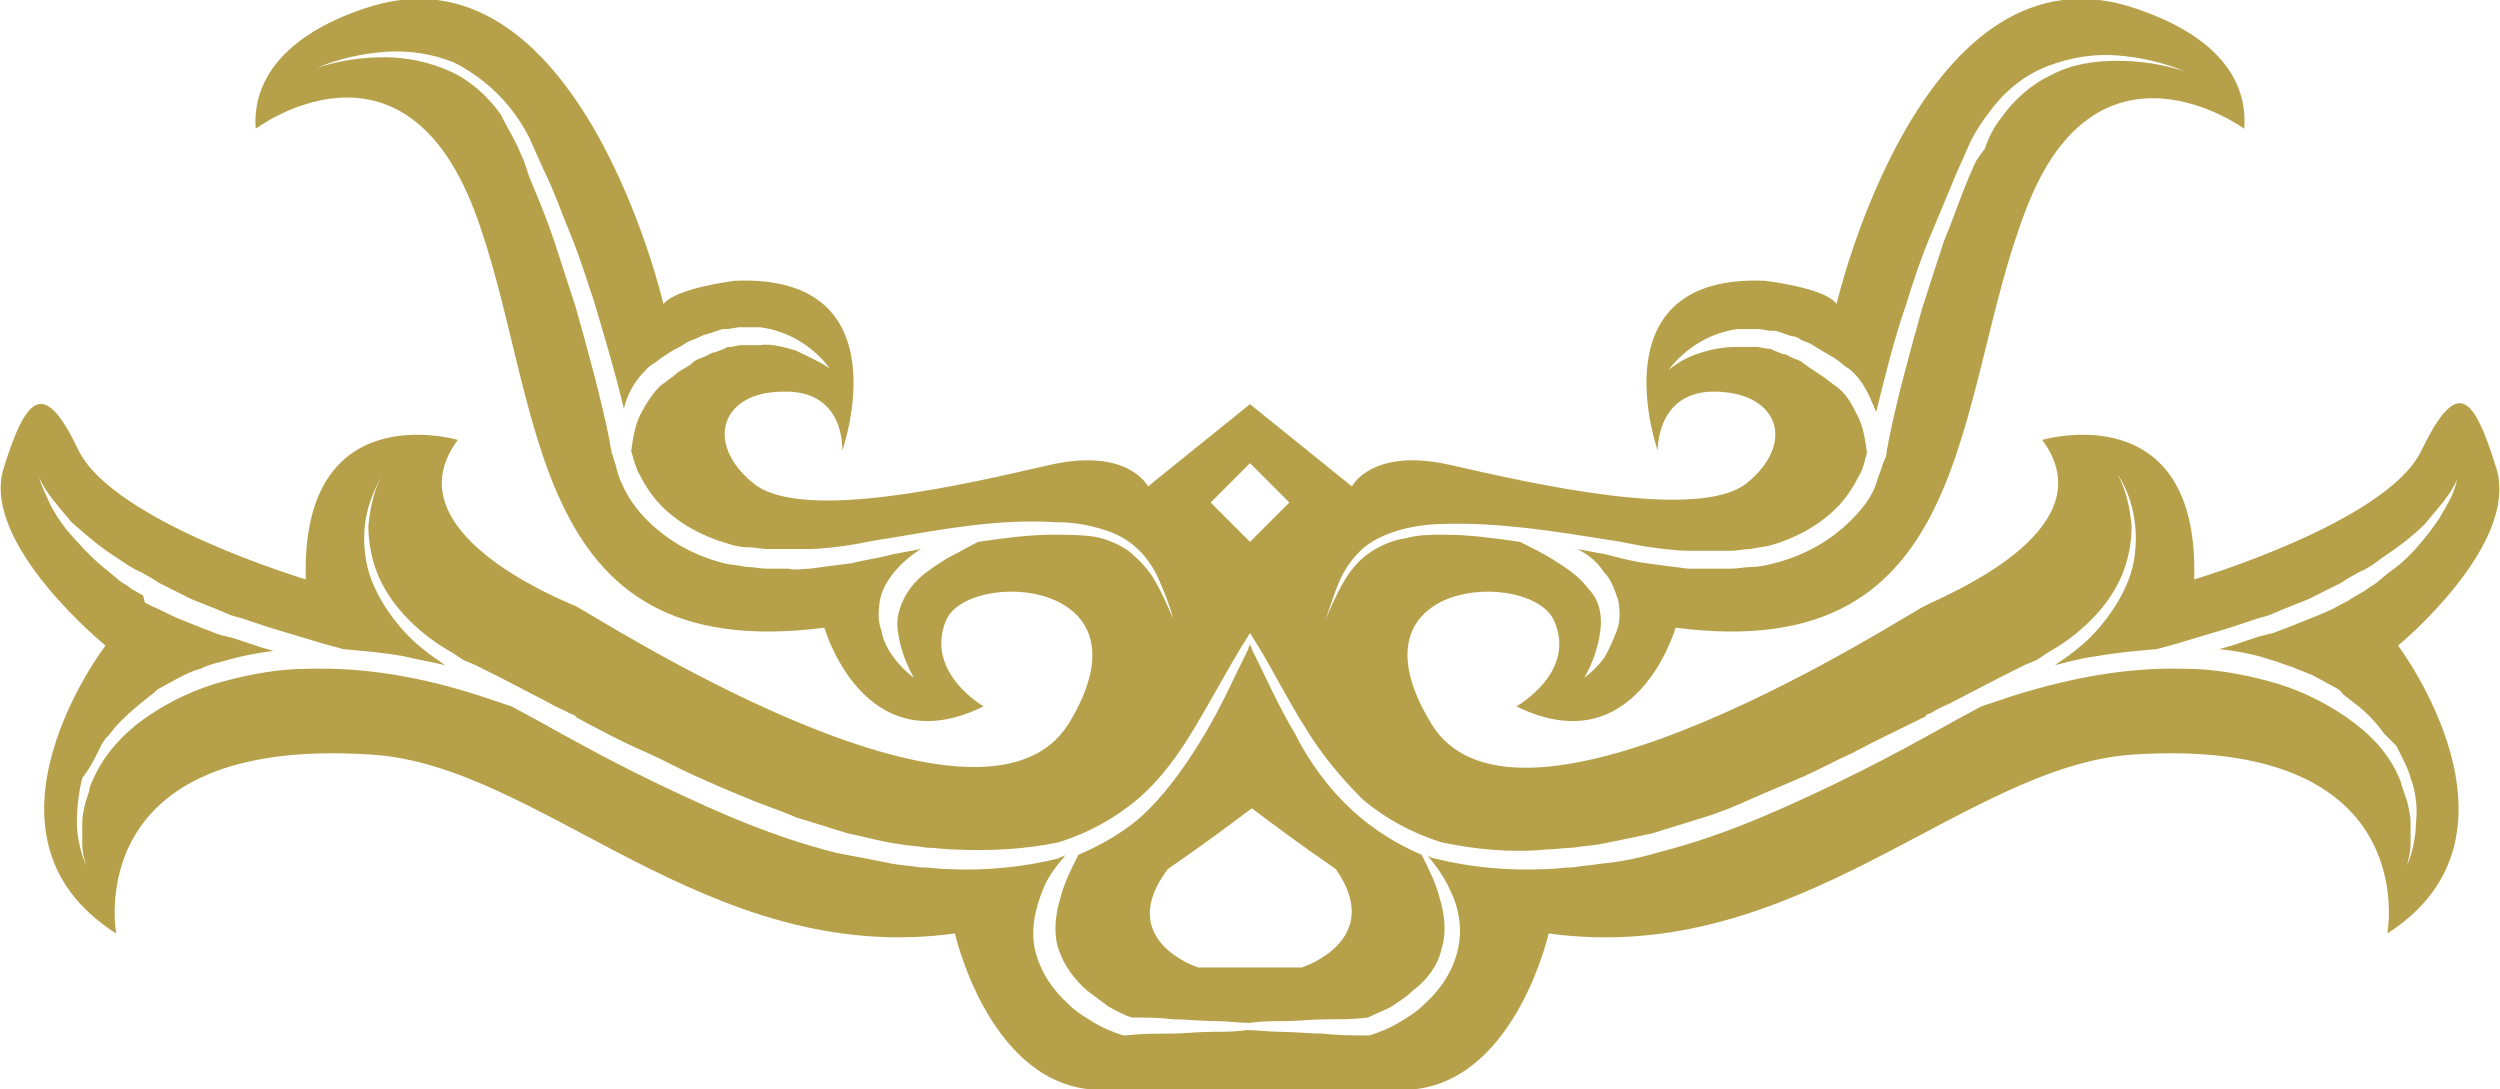 <?xml version="1.0" encoding="utf-8"?>
<!-- Generator: Adobe Illustrator 24.3.0, SVG Export Plug-In . SVG Version: 6.00 Build 0)  -->
<svg version="1.1" id="Layer_1" xmlns="http://www.w3.org/2000/svg" xmlns:xlink="http://www.w3.org/1999/xlink" x="0px" y="0px"
	 viewBox="0 0 139.8 60.9" style="enable-background:new 0 0 139.8 60.9;" xml:space="preserve">
<style type="text/css">
	.st0{fill:#CF352C;}
	.st1{fill:#B6A14A;}
</style>
<g>
	<path class="st1" d="M75.6,45.3c-1.3-1.2-2.4-2.7-3.2-4.3c-0.9-1.5-1.6-3.1-2.4-4.7c0-0.1-0.1-0.2-0.1-0.3v0c0,0,0,0,0,0
		c0,0,0,0,0,0v0c0,0.1-0.1,0.2-0.1,0.3c-0.8,1.6-1.5,3.2-2.4,4.7c-0.9,1.5-1.9,3-3.2,4.3c-1.1,1.1-2.5,1.9-3.9,2.5
		c-0.4,0.8-0.8,1.6-1,2.4c-0.3,1-0.4,2-0.1,2.9c0.3,0.9,0.9,1.7,1.6,2.3c0.4,0.3,0.8,0.6,1.2,0.9c0.4,0.2,0.9,0.5,1.3,0.6
		c0.8,0,1.5,0,2.3,0.1c0.8,0,1.6,0.1,2.4,0.1c0.6,0,1.3,0.1,1.9,0.1v0c0,0,0,0,0,0c0,0,0,0,0,0v0c0.6-0.1,1.3-0.1,1.9-0.1
		c0.8,0,1.6-0.1,2.4-0.1c0.8,0,1.5,0,2.3-0.1c0.4-0.2,0.9-0.4,1.3-0.6c0.4-0.3,0.8-0.5,1.2-0.9c0.8-0.6,1.4-1.4,1.6-2.3
		c0.3-0.9,0.2-1.9-0.1-2.9c-0.2-0.8-0.6-1.6-1-2.4C78.1,47.2,76.8,46.4,75.6,45.3z M72.8,54.1h-2.9h0H67c0,0-4.7-1.5-1.7-5.5
		c1.9-1.3,3.5-2.5,4.7-3.4c1.2,0.9,2.8,2.1,4.7,3.4C77.5,52.6,72.8,54.1,72.8,54.1z"/>
	<path class="st1" d="M139.6,26.2c-1.3-4.2-2.2-5.1-4.2-1c-1.9,4-12.7,7.2-12.7,7.2c0.3-10.4-8.5-7.8-8.5-7.8
		c3.8,5.1-5.7,8.8-6.6,9.3c-0.9,0.4-22.8,14.7-27.6,6.5c-4.9-8.1,5.6-8.6,6.9-5.7c1.3,2.9-2.1,4.8-2.1,4.8c6.7,3.3,8.9-4.4,8.9-4.4
		c16.9,2.2,15.5-12.9,19.6-23.4c4-10.5,12.2-4.5,12.2-4.5c0.2-2.8-1.6-5.2-6-6.7c-12-4.2-16.8,16.5-16.8,16.5c-0.6-0.9-4-1.3-4-1.3
		c-9.5-0.4-6,9.5-6,9.5s-0.1-3.4,3.3-3.3c3.5,0.1,4.4,2.9,1.7,5.1c-2.7,2.2-12.2,0-16.6-1c-4.4-1-5.5,1.2-5.5,1.2l-5.7-4.6v0l0,0
		l0,0v0l-5.7,4.6c0,0-1.1-2.2-5.5-1.2c-4.4,1-13.9,3.3-16.6,1c-2.7-2.2-1.8-5.1,1.7-5.1c3.5-0.1,3.3,3.3,3.3,3.3s3.5-9.9-6-9.5
		c0,0-3.3,0.4-4,1.3c0,0-4.8-20.7-16.8-16.5c-4.4,1.5-6.2,4-6,6.7c0,0,8.1-6.1,12.2,4.5c4,10.5,2.6,25.6,19.6,23.4
		c0,0,2.2,7.7,8.9,4.4c0,0-3.3-1.9-2.1-4.8s11.8-2.4,6.9,5.7c-4.9,8.1-26.7-6.1-27.6-6.5c-0.9-0.4-10.4-4.2-6.6-9.3
		c0,0-8.8-2.6-8.5,7.8c0,0-10.7-3.2-12.7-7.2c-1.9-4-2.9-3.2-4.2,1c-1.3,4.2,5.7,9.9,5.7,9.9s-8.1,10.6,0.6,16.1
		c0,0-2.1-11.1,14.3-10c9.5,0.6,18.7,11.9,32.6,10c0,0,1.8,8,7.4,8.7c3.2,0,6.7,0,9.2,0c2.5,0,6,0,9.2,0c5.6-0.7,7.4-8.7,7.4-8.7
		c13.9,1.9,23.1-9.3,32.6-10c16.4-1.1,14.3,10,14.3,10c8.6-5.5,0.6-16.1,0.6-16.1S140.9,30.5,139.6,26.2z M74.9,32.5
		c0.3-0.7,0.8-1.4,1.4-1.9c0.6-0.5,1.4-0.8,2.1-1c0.8-0.2,1.6-0.3,2.3-0.3c3.1-0.1,6.2,0.4,9.3,0.9c0.8,0.1,1.5,0.3,2.3,0.4
		c0.7,0.1,1.5,0.2,2.2,0.2c0.4,0,0.7,0,1.1,0l0.6,0l0.6,0c0.4,0,0.7-0.1,1.1-0.1c0.4-0.1,0.7-0.1,1.1-0.2c1.4-0.4,2.7-1.1,3.7-2.1
		c0.5-0.5,0.9-1.1,1.2-1.7c0.2-0.3,0.3-0.6,0.4-1c0-0.1,0.1-0.3,0.1-0.4c0,0,0,0,0,0c-0.1-0.7-0.2-1.4-0.5-2
		c-0.3-0.6-0.6-1.2-1.1-1.6c-0.1-0.1-0.3-0.2-0.4-0.3l-0.4-0.3c-0.3-0.2-0.6-0.4-0.9-0.6c-0.1-0.1-0.3-0.2-0.4-0.3l-0.5-0.2
		c-0.2-0.1-0.3-0.2-0.5-0.2l-0.5-0.2l-0.2-0.1l-0.2,0l-0.5-0.1c-0.2,0-0.3,0-0.5,0l-0.3,0c-0.1,0-0.2,0-0.3,0c-0.7,0-1.4,0.1-2,0.3
		c-0.7,0.2-1.3,0.5-1.9,1c0.9-1.2,2.3-2.1,3.9-2.3c0.1,0,0.2,0,0.3,0l0.3,0c0.2,0,0.4,0,0.6,0l0.6,0.1l0.3,0l0.3,0.1l0.6,0.2
		c0.2,0,0.4,0.1,0.5,0.2l0.5,0.2c0.2,0.1,0.3,0.2,0.5,0.3c0.3,0.2,0.7,0.4,1,0.6l0.5,0.4c0.2,0.1,0.3,0.2,0.5,0.4
		c0.6,0.6,0.9,1.4,1.2,2.1c0,0,0,0.1,0,0.1c0.5-2,1-4.1,1.7-6.1c0.4-1.3,0.8-2.5,1.3-3.7c0.5-1.2,1-2.4,1.5-3.6l0.4-0.9l0.4-0.9
		c0.3-0.6,0.7-1.2,1.1-1.7c0.8-1.1,1.9-2,3.2-2.5c1.3-0.5,2.6-0.7,3.9-0.6c1.3,0.1,2.6,0.4,3.8,0.9c-1.2-0.4-2.5-0.6-3.8-0.6
		c-1.3,0-2.6,0.2-3.7,0.8c-1.1,0.5-2.1,1.4-2.8,2.4c-0.4,0.5-0.7,1.1-0.9,1.7L110.5,9l-0.4,0.9c-0.5,1.2-0.9,2.4-1.4,3.6
		c-0.4,1.2-0.8,2.5-1.2,3.7c-0.7,2.5-1.4,5-1.9,7.5c0,0.2-0.1,0.4-0.1,0.6c0,0.2-0.1,0.4-0.2,0.6c-0.1,0.4-0.3,0.8-0.4,1.2
		c-0.3,0.8-0.8,1.4-1.4,2c-1.2,1.2-2.7,2-4.3,2.4c-0.4,0.1-0.8,0.2-1.2,0.2c-0.4,0-0.8,0.1-1.2,0.1l-0.6,0l-0.6,0
		c-0.4,0-0.8,0-1.2,0c-0.8-0.1-1.6-0.2-2.3-0.3c-0.8-0.1-1.5-0.3-2.3-0.5c-0.5-0.1-1.1-0.2-1.6-0.3c0.6,0.3,1.1,0.7,1.5,1.3
		c0.4,0.4,0.6,1,0.8,1.6c0.1,0.6,0.1,1.2-0.1,1.7c-0.2,0.5-0.4,1-0.7,1.5c-0.3,0.4-0.7,0.8-1.1,1.1c0.5-0.9,0.8-1.8,0.9-2.7
		c0.1-0.9-0.1-1.7-0.7-2.3c-0.5-0.7-1.3-1.2-2.1-1.7c-0.5-0.3-1.1-0.6-1.7-0.9c-1.4-0.2-2.8-0.4-4.2-0.4c-0.8,0-1.5,0-2.2,0.2
		c-0.7,0.1-1.4,0.4-2,0.8c-0.6,0.4-1.1,1-1.5,1.7c-0.4,0.7-0.7,1.4-1,2.1C74.4,33.9,74.6,33.2,74.9,32.5z M58.9,29.9
		c-1.4,0-2.8,0.2-4.2,0.4c-0.6,0.3-1.1,0.6-1.7,0.9c-0.8,0.5-1.6,1-2.1,1.7c-0.5,0.7-0.8,1.5-0.7,2.3c0.1,0.9,0.4,1.8,0.9,2.7
		c-0.4-0.3-0.8-0.7-1.1-1.1c-0.3-0.4-0.6-0.9-0.7-1.5c-0.2-0.5-0.2-1.1-0.1-1.7c0.1-0.6,0.4-1.1,0.8-1.6c0.4-0.5,1-1,1.5-1.3
		c-0.5,0.1-1.1,0.2-1.6,0.3c-0.7,0.2-1.5,0.3-2.3,0.5c-0.8,0.1-1.6,0.2-2.3,0.3c-0.4,0-0.8,0.1-1.2,0l-0.6,0l-0.6,0
		c-0.4,0-0.8-0.1-1.2-0.1c-0.4-0.1-0.8-0.1-1.2-0.2c-1.6-0.4-3.1-1.2-4.3-2.4c-0.6-0.6-1.1-1.3-1.4-2c-0.2-0.4-0.3-0.8-0.4-1.2
		c-0.1-0.2-0.1-0.4-0.2-0.6c0-0.2-0.1-0.4-0.1-0.6c-0.5-2.5-1.2-5-1.9-7.5c-0.4-1.2-0.8-2.5-1.2-3.7c-0.4-1.2-0.9-2.4-1.4-3.6
		L29.3,9l-0.4-0.9c-0.3-0.6-0.6-1.1-0.9-1.7c-0.7-1-1.7-1.9-2.8-2.4c-1.1-0.5-2.4-0.8-3.7-0.8c-1.3,0-2.6,0.2-3.8,0.6
		c1.2-0.5,2.5-0.8,3.8-0.9c1.3-0.1,2.7,0.1,3.9,0.6C26.6,4.1,27.7,5,28.5,6c0.4,0.5,0.8,1.1,1.1,1.7l0.4,0.9l0.4,0.9
		c0.6,1.2,1,2.4,1.5,3.6c0.5,1.2,0.9,2.5,1.3,3.7c0.6,2,1.2,4,1.7,6.1c0,0,0-0.1,0-0.1c0.2-0.8,0.6-1.5,1.2-2.1
		c0.2-0.2,0.3-0.3,0.5-0.4L37,20c0.3-0.2,0.6-0.4,1-0.6c0.2-0.1,0.3-0.2,0.5-0.3l0.5-0.2c0.2-0.1,0.4-0.2,0.5-0.2l0.6-0.2l0.3-0.1
		l0.3,0l0.6-0.1c0.2,0,0.4,0,0.6,0l0.3,0c0.1,0,0.2,0,0.3,0c1.6,0.2,3,1.1,3.9,2.3c-0.6-0.4-1.3-0.7-1.9-1c-0.7-0.2-1.4-0.4-2-0.3
		c-0.1,0-0.2,0-0.3,0l-0.3,0c-0.2,0-0.3,0-0.5,0l-0.5,0.1l-0.2,0l-0.2,0.1L40,19.7c-0.2,0-0.3,0.1-0.5,0.2L39,20.1
		c-0.2,0.1-0.3,0.2-0.4,0.3c-0.3,0.2-0.6,0.3-0.9,0.6l-0.4,0.3c-0.1,0.1-0.3,0.2-0.4,0.3c-0.4,0.4-0.8,1-1.1,1.6
		c-0.3,0.6-0.4,1.3-0.5,2c0,0,0,0,0,0c0,0.1,0.1,0.3,0.1,0.4c0.1,0.3,0.2,0.7,0.4,1c0.3,0.6,0.7,1.2,1.2,1.7c1,1,2.3,1.7,3.7,2.1
		c0.3,0.1,0.7,0.2,1.1,0.2c0.4,0,0.7,0.1,1.1,0.1l0.6,0l0.6,0c0.4,0,0.7,0,1.1,0c0.7,0,1.5-0.1,2.2-0.2c0.7-0.1,1.5-0.3,2.3-0.4
		c3-0.5,6.1-1.1,9.3-0.9c0.8,0,1.6,0.1,2.3,0.3c0.8,0.2,1.5,0.5,2.1,1c0.6,0.5,1.1,1.2,1.4,1.9c0.3,0.7,0.6,1.4,0.8,2.2
		c-0.3-0.7-0.6-1.4-1-2.1c-0.4-0.7-0.9-1.2-1.5-1.7c-0.6-0.4-1.3-0.7-2-0.8C60.4,29.9,59.6,29.9,58.9,29.9z M134,41.7
		c0.1,0.2,0.2,0.4,0.3,0.6c0.2,0.4,0.4,0.8,0.5,1.2c0.3,0.8,0.4,1.7,0.3,2.5c0,0.8-0.2,1.7-0.5,2.4c0.1-0.4,0.2-0.8,0.2-1.2
		c0-0.2,0-0.4,0-0.6c0-0.2,0-0.4,0-0.6c0-0.4-0.1-0.8-0.2-1.2l-0.2-0.6c-0.1-0.2-0.1-0.4-0.2-0.6c-0.6-1.5-1.7-2.6-3-3.5
		c-1.3-0.9-2.8-1.6-4.3-2c-1.5-0.4-3.1-0.7-4.7-0.7c-3.2-0.1-6.4,0.5-9.6,1.5c-0.6,0.2-1.2,0.4-1.8,0.6l-1.3,0.7
		c-1.8,1-3.6,2-5.4,2.9c-1.8,0.9-3.7,1.8-5.6,2.6c-1.9,0.8-3.9,1.5-5.9,2c-1,0.3-2,0.5-3.1,0.6c-0.5,0.1-1,0.1-1.5,0.2
		c-0.5,0-1,0.1-1.6,0.1c-2.1,0.1-4.2-0.1-6.2-0.6l0,0l0,0c-0.1,0-0.3-0.1-0.4-0.2c0.5,0.6,1,1.3,1.3,2c0.5,1,0.7,2.2,0.4,3.4
		c-0.3,1.2-1,2.2-1.9,3c-0.4,0.4-0.9,0.7-1.4,1c-0.5,0.3-1,0.5-1.6,0.7l-0.1,0l-0.1,0c-0.8,0-1.6,0-2.4-0.1c-0.8,0-1.6-0.1-2.4-0.1
		c-0.6,0-1.3-0.1-1.9-0.1v0c0,0,0,0,0,0c0,0,0,0,0,0v0c-0.6,0.1-1.3,0.1-1.9,0.1c-0.8,0-1.6,0.1-2.4,0.1c-0.8,0-1.6,0-2.4,0.1
		l-0.1,0l-0.1,0c-0.6-0.2-1.1-0.4-1.6-0.7c-0.5-0.3-1-0.6-1.4-1c-0.9-0.8-1.6-1.8-1.9-3c-0.3-1.2,0-2.4,0.4-3.4
		c0.3-0.8,0.8-1.4,1.3-2c-0.1,0.1-0.3,0.1-0.4,0.2l0,0l0,0c-2,0.5-4.1,0.7-6.2,0.6c-0.5,0-1-0.1-1.6-0.1c-0.5-0.1-1-0.1-1.5-0.2
		c-1-0.2-2-0.4-3.1-0.6c-2-0.5-4-1.2-5.9-2c-1.9-0.8-3.8-1.7-5.6-2.6c-1.8-0.9-3.6-1.9-5.4-2.9l-1.3-0.7c-0.6-0.2-1.2-0.4-1.8-0.6
		c-3.1-1-6.3-1.6-9.6-1.5c-1.6,0-3.2,0.3-4.7,0.7c-1.5,0.4-3,1.1-4.3,2c-1.3,0.9-2.4,2.1-3,3.5c-0.1,0.2-0.2,0.4-0.2,0.6l-0.2,0.6
		c-0.1,0.4-0.2,0.8-0.2,1.2c0,0.2,0,0.4,0,0.6c0,0.2,0,0.4,0,0.6c0,0.4,0.1,0.8,0.2,1.2c-0.3-0.8-0.5-1.6-0.5-2.4
		c0-0.8,0.1-1.7,0.3-2.5C5,43,5.2,42.6,5.4,42.2c0.1-0.2,0.2-0.4,0.3-0.6l0.2-0.3L6,41.2l0.1-0.1c0.5-0.7,1.2-1.3,1.8-1.8l0.5-0.4
		c0.2-0.1,0.3-0.3,0.5-0.4l1.1-0.6c0.4-0.2,0.8-0.4,1.2-0.5c0.4-0.2,0.8-0.3,1.2-0.4c1-0.3,2-0.5,2.9-0.6l-0.7-0.2l-1.5-0.5
		l-0.8-0.2c-0.3-0.1-0.5-0.2-0.8-0.3l-1.5-0.6c-0.5-0.2-1-0.5-1.5-0.7l-0.4-0.2L8,33.3l-0.7-0.4c-0.2-0.2-0.5-0.3-0.7-0.5L6,31.9
		c-0.9-0.7-1.6-1.5-2.3-2.3l-0.5-0.7c-0.1-0.2-0.3-0.5-0.4-0.7c-0.2-0.5-0.5-1-0.6-1.5c0.2,0.5,0.5,0.9,0.8,1.3
		c0.2,0.2,0.3,0.4,0.5,0.6l0.5,0.6c0.8,0.7,1.6,1.4,2.4,1.9C7,31.5,7.4,31.8,7.9,32l0.7,0.4l0.3,0.2l0.4,0.2l1.4,0.7l1.5,0.6
		c0.2,0.1,0.5,0.2,0.7,0.3l0.7,0.2l1.5,0.5c1,0.3,2,0.6,3,0.9c0.4,0.1,0.7,0.2,1.1,0.3c1.1,0.1,2.3,0.2,3.4,0.4
		c0.8,0.2,1.5,0.3,2.3,0.5l0,0c-0.9-0.6-1.7-1.2-2.4-2c-0.7-0.8-1.3-1.7-1.7-2.7c-0.4-1-0.5-2.1-0.4-3.1c0.1-1,0.5-2,1-2.9
		c-0.5,0.9-0.7,1.9-0.8,2.9c0,1,0.2,2,0.6,2.9c0.4,0.9,1,1.7,1.7,2.4c0.7,0.7,1.5,1.3,2.4,1.8l0.6,0.4l0.7,0.3l1.4,0.7l2.7,1.4
		c0.3,0.2,0.6,0.3,1,0.5c0.1,0.1,0.3,0.1,0.4,0.2c0,0,0.1,0,0.1,0.1c1.3,0.7,2.6,1.4,4,2c0.9,0.4,1.8,0.9,2.7,1.3
		c0.9,0.4,1.8,0.8,2.8,1.2c0.9,0.4,1.9,0.7,2.8,1.1c1,0.3,1.9,0.6,2.9,0.9c1,0.2,2,0.5,2.9,0.6c0.5,0.1,1,0.1,1.5,0.2
		c0.5,0,1,0.1,1.5,0.1c2,0.1,4,0,5.9-0.4c1.6-0.5,3.1-1.3,4.4-2.4c1.3-1.1,2.3-2.5,3.2-4c0.9-1.5,1.7-3,2.6-4.5
		c0.2-0.3,0.3-0.5,0.5-0.8c0.2,0.3,0.3,0.5,0.5,0.8c0.9,1.5,1.7,3.1,2.6,4.5c0.9,1.5,2,2.8,3.2,4c1.3,1.1,2.8,1.9,4.4,2.4
		c1.9,0.4,3.9,0.6,5.9,0.4c0.5,0,1-0.1,1.5-0.1c0.5-0.1,1-0.1,1.5-0.2c1-0.2,2-0.4,2.9-0.6c1-0.3,1.9-0.6,2.9-0.9
		c1-0.3,1.9-0.7,2.8-1.1c0.9-0.4,1.9-0.8,2.8-1.2c0.9-0.4,1.8-0.9,2.7-1.3c1.3-0.7,2.6-1.3,4-2c0,0,0.1,0,0.1-0.1
		c0.1-0.1,0.3-0.1,0.4-0.2c0.3-0.2,0.6-0.3,1-0.5l2.7-1.4l1.4-0.7l0.7-0.3l0.6-0.4c0.9-0.5,1.7-1.1,2.4-1.8c0.7-0.7,1.3-1.5,1.7-2.4
		c0.4-0.9,0.6-1.9,0.6-2.9c-0.1-1-0.3-2-0.8-2.9c0.6,0.9,0.9,1.9,1,2.9c0.1,1,0,2.1-0.4,3.1c-0.4,1-1,1.9-1.7,2.7
		c-0.7,0.8-1.5,1.4-2.4,2l0,0c0.8-0.2,1.5-0.4,2.3-0.5c1.1-0.2,2.2-0.3,3.4-0.4c0.4-0.1,0.7-0.2,1.1-0.3c1-0.3,2-0.6,3-0.9l1.5-0.5
		l0.7-0.2c0.2-0.1,0.5-0.2,0.7-0.3l1.5-0.6l1.4-0.7l0.4-0.2l0.3-0.2l0.7-0.4c0.5-0.2,0.9-0.5,1.3-0.8c0.9-0.6,1.7-1.2,2.4-1.9
		l0.5-0.6c0.2-0.2,0.3-0.4,0.5-0.6c0.3-0.4,0.6-0.8,0.8-1.3c-0.1,0.5-0.3,1-0.6,1.5c-0.1,0.2-0.3,0.5-0.4,0.7l-0.5,0.7
		c-0.7,0.9-1.4,1.7-2.3,2.3l-0.6,0.5c-0.2,0.2-0.5,0.3-0.7,0.5l-0.7,0.4l-0.3,0.2l-0.4,0.2c-0.5,0.3-1,0.5-1.5,0.7l-1.5,0.6
		c-0.3,0.1-0.5,0.2-0.8,0.3l-0.8,0.2l-1.5,0.5l-0.7,0.2c1,0.1,2,0.3,2.9,0.6c0.4,0.1,0.8,0.3,1.2,0.4c0.4,0.2,0.8,0.3,1.2,0.5
		l1.1,0.6c0.2,0.1,0.4,0.2,0.5,0.4l0.5,0.4c0.7,0.5,1.3,1.1,1.8,1.8l0.1,0.1l0.1,0.1L134,41.7z M72.1,28.1l-2.2,2.2l-2.2-2.2
		l2.2-2.2L72.1,28.1z"/>
</g>
</svg>

